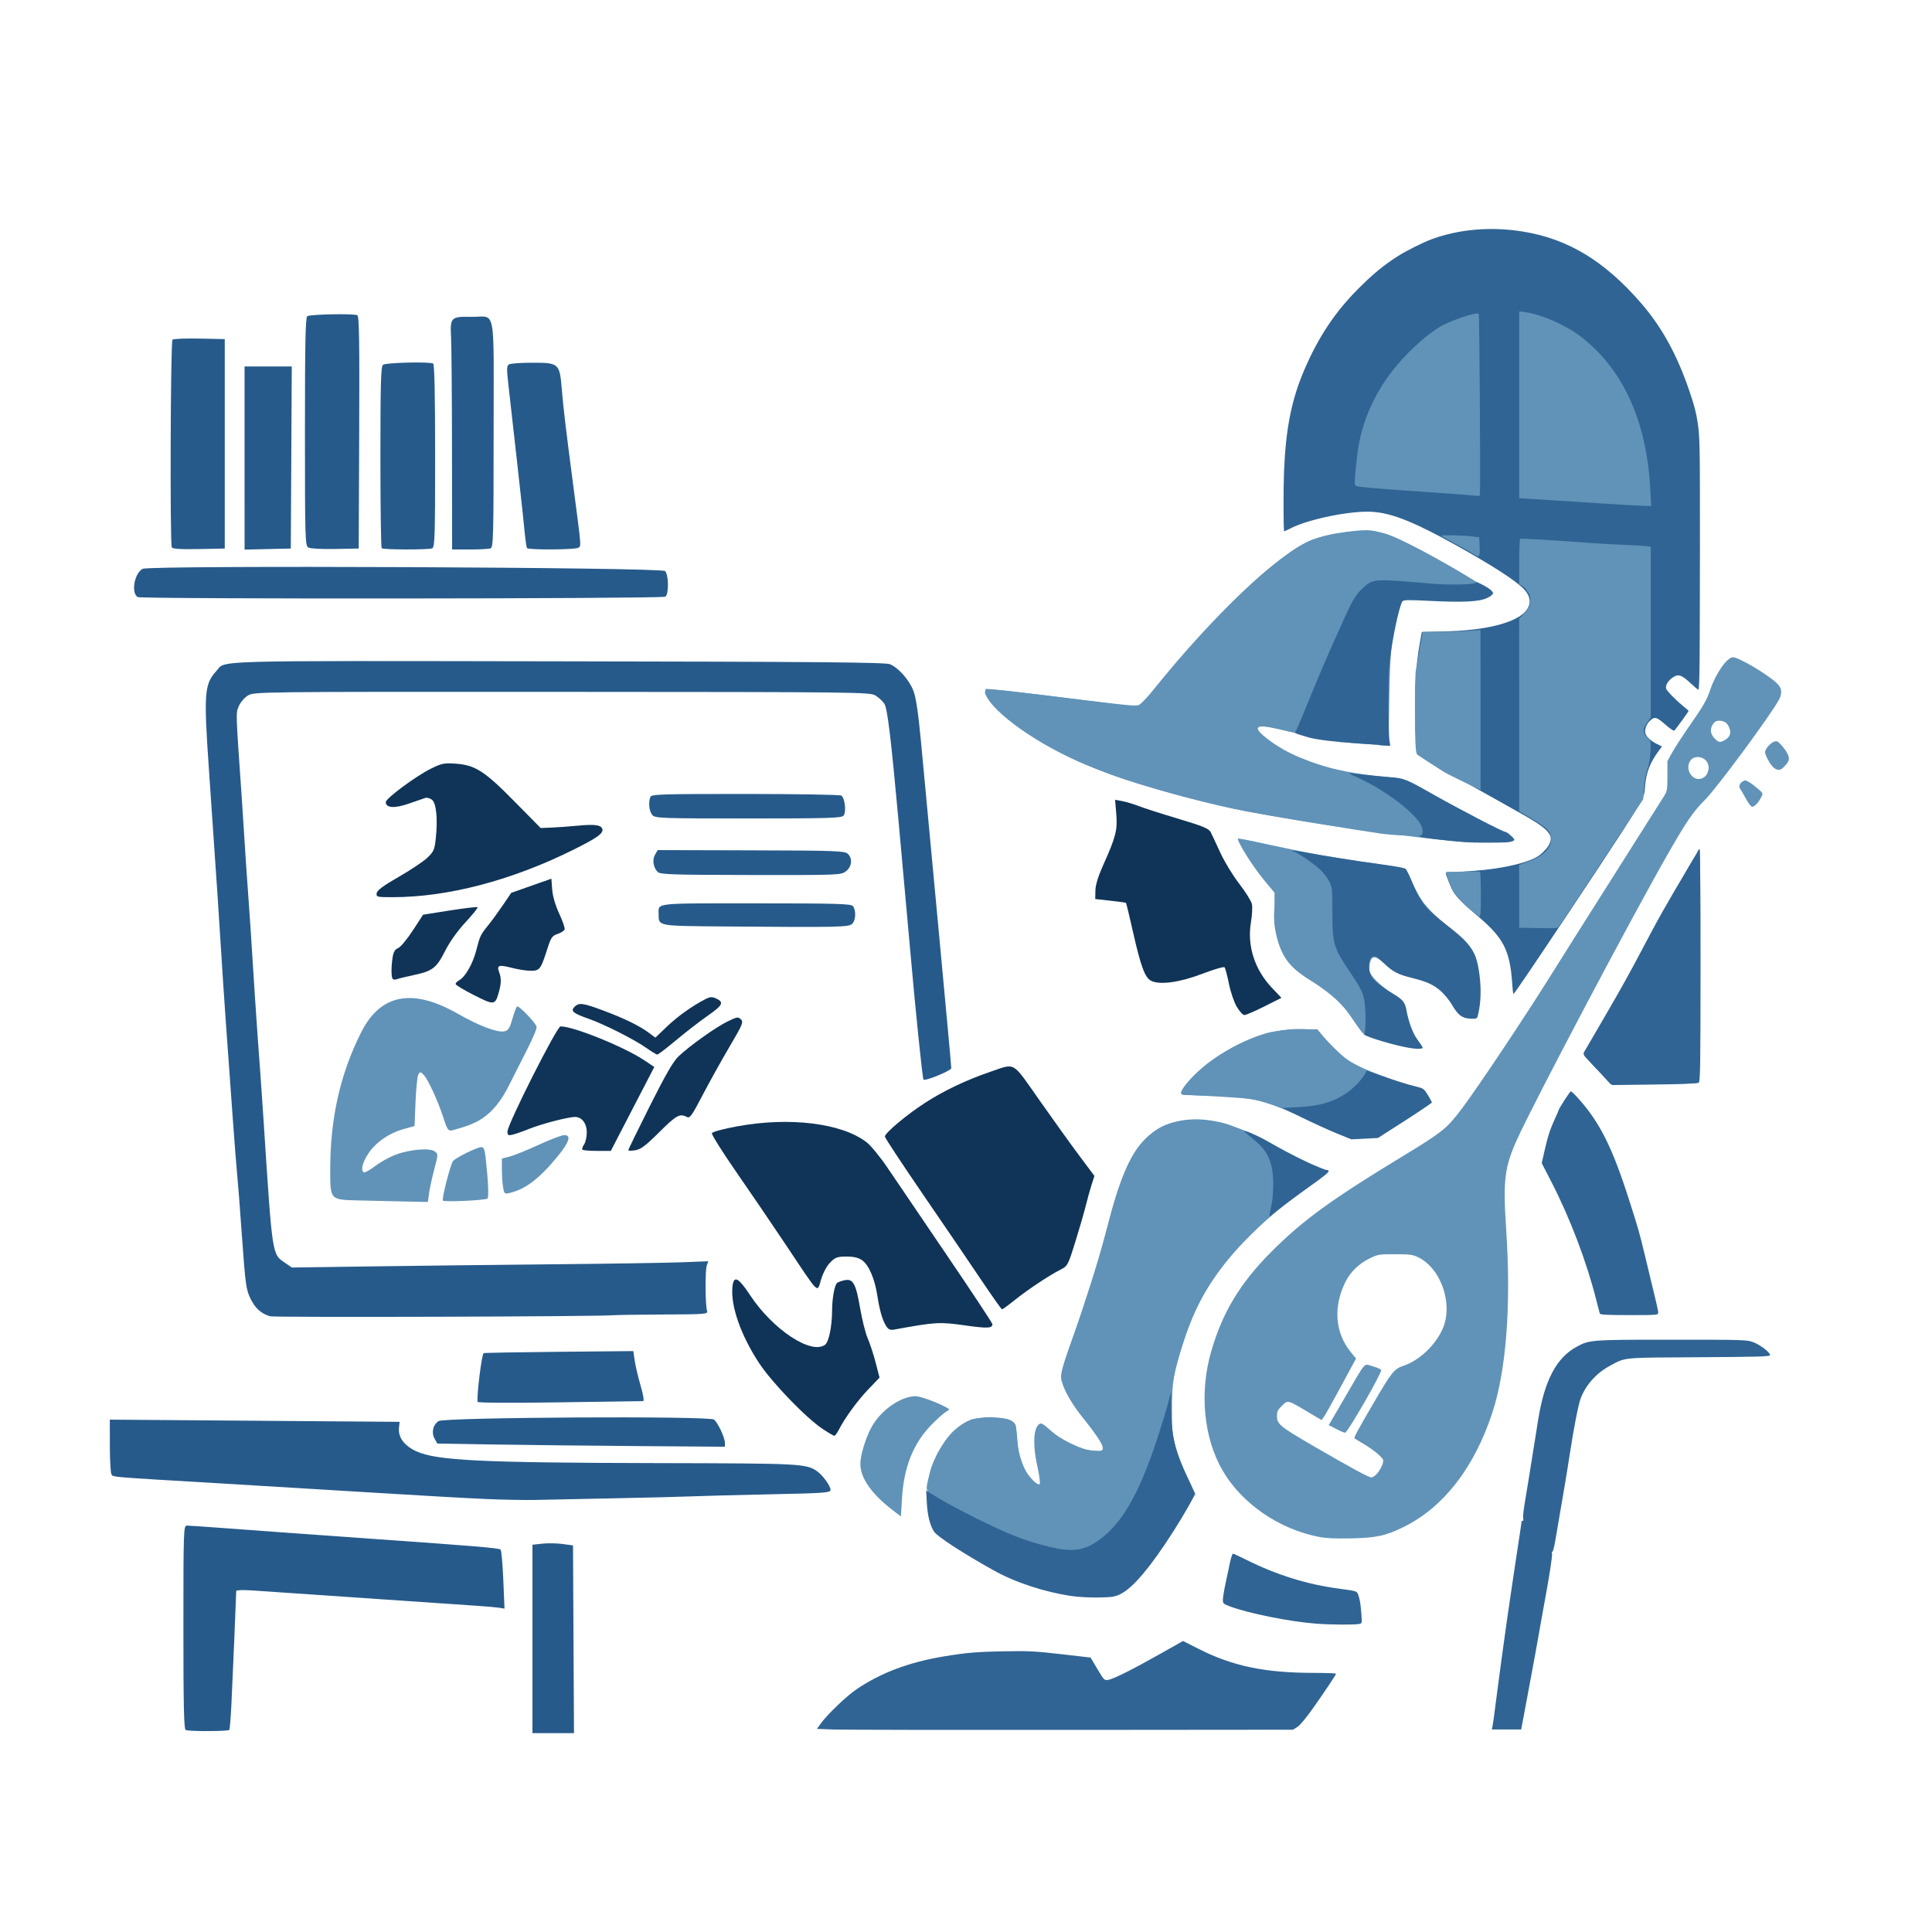 <?xml version="1.0" encoding="UTF-8" standalone="no"?>
<!-- Created with Inkscape (http://www.inkscape.org/) -->

<svg
   version="1.1"
   id="svg1"
   width="1024"
   height="1024"
   viewBox="0 0 1024 1024"
   sodipodi:docname="login_illustration.svg"
   inkscape:version="1.4.2 (f4327f4, 2025-05-13)"
   xmlns:inkscape="http://www.inkscape.org/namespaces/inkscape"
   xmlns:sodipodi="http://sodipodi.sourceforge.net/DTD/sodipodi-0.dtd"
   xmlns="http://www.w3.org/2000/svg"
   xmlns:svg="http://www.w3.org/2000/svg">
  <defs
     id="defs1" />
  <sodipodi:namedview
     id="namedview1"
     pagecolor="#e5e6e0"
     bordercolor="#000000"
     borderopacity="0.25"
     inkscape:showpageshadow="2"
     inkscape:pageopacity="0.0"
     inkscape:pagecheckerboard="0"
     inkscape:deskcolor="#d1d1d1"
     inkscape:zoom="0.76718324"
     inkscape:cx="264.60432"
     inkscape:cy="480.32853"
     inkscape:window-width="2560"
     inkscape:window-height="1346"
     inkscape:window-x="-11"
     inkscape:window-y="-11"
     inkscape:window-maximized="1"
     inkscape:current-layer="g1" />
  <g
     inkscape:groupmode="layer"
     inkscape:label="Image"
     id="g1">
    <path
       d="m 251.225,527.443 c -5.362,-2.714 -9.75,-5.365 -9.75,-5.89 0,-0.525 0.82,-1.394 1.823,-1.931 3.259,-1.744 7.294,-8.773 9.127,-15.899 2.018,-7.846 2.169,-8.158 6.634,-13.696 1.774,-2.2 5.18,-6.881 7.571,-10.403 l 4.346,-6.403 10.637,-3.746 10.637,-3.746 0.413,5.649 c 0.261,3.573 1.63,8.283 3.723,12.817 1.82,3.943 3.121,7.737 2.889,8.431 -0.231,0.694 -1.904,1.762 -3.717,2.373 -2.938,0.989 -3.537,1.866 -5.511,8.069 -3.404,10.698 -3.983,11.459 -8.712,11.459 -2.239,0 -6.739,-0.692 -10.001,-1.537 -6.909,-1.79 -8.164,-1.397 -6.82,2.137 1.218,3.203 1.209,5.97 -0.035,10.446 -2.03,7.308 -2.405,7.361 -13.254,1.87 z m -43.052,-8.551 c -0.864,-0.864 -0.885,-6.597 -0.043,-11.694 0.448,-2.714 1.288,-4.079 2.884,-4.685 1.238,-0.471 4.721,-4.646 7.741,-9.278 l 5.49,-8.422 14.182,-2.243 c 7.8,-1.234 14.415,-2.01 14.701,-1.725 0.285,0.285 -2.586,3.866 -6.38,7.959 -4.317,4.656 -8.384,10.38 -10.869,15.295 -4.578,9.059 -6.644,10.621 -16.903,12.781 -3.85,0.811 -7.699,1.752 -8.552,2.092 -0.854,0.34 -1.866,0.303 -2.25,-0.081 z m -8.517,-45.493 c 0.23,-1.533 3.501,-3.954 11.688,-8.653 6.253,-3.588 13.068,-8.143 15.146,-10.121 3.407,-3.245 3.848,-4.262 4.5,-10.368 1.098,-10.286 0.237,-18.706 -2.088,-20.412 -1.06,-0.777 -2.601,-1.2 -3.426,-0.94 -0.825,0.261 -4.767,1.619 -8.761,3.019 -7.596,2.663 -12.239,2.358 -12.239,-0.804 0,-1.955 15.917,-13.744 23.877,-17.686 5.742,-2.843 7.047,-3.11 13.1,-2.677 10.443,0.747 15.305,3.87 31.316,20.118 l 13.793,13.996 5.77,-0.235 c 3.174,-0.13 9.33,-0.575 13.68,-0.991 9.065,-0.866 12.394,-0.463 13.184,1.597 0.902,2.35 -2.475,4.788 -15.721,11.35 -32.532,16.115 -66.263,24.935 -95.362,24.935 -8.387,0 -8.763,-0.095 -8.457,-2.129 z"
       style="display:inline;fill:#103457;fill-opacity:1"
       id="path1-1" />
    <path
       style="display:inline;fill:#6193b8;fill-opacity:1"
       d="m 189.5,636.238 c -14.594,-0.347 -14.507,-0.247 -14.48,-16.599 0.044,-27.103 5.338,-50.513 16.384,-72.449 10.274,-20.401 27.177,-23.638 51.348,-9.832 11.289,6.448 21.154,10.133 24.726,9.236 1.95,-0.489 2.751,-1.781 4.111,-6.628 0.929,-3.311 2.055,-6.247 2.502,-6.523 0.887,-0.548 8.895,7.659 10.245,10.501 0.933,1.963 -8.96,19.903 -14.164,30.542 -9.251,18.91 -18.995,21.341 -30.047,24.514 -2.665,0.765 -3.104,-0.432 -5.171,-6.75 -2.96,-9.049 -8.169,-20.324 -10.435,-22.589 -1.726,-1.725 -1.9,-1.732 -2.801,-0.121 -0.529,0.945 -1.194,7.468 -1.48,14.496 l -0.518,12.779 -5.799,1.627 c -7.745,2.173 -14.71,6.993 -18.671,12.921 -3.13,4.684 -4.159,8.957 -2.416,10.035 0.459,0.284 3.163,-1.234 6.01,-3.373 2.846,-2.139 7.758,-4.855 10.914,-6.036 7.509,-2.809 18.052,-3.695 20.643,-1.734 1.865,1.411 1.861,1.59 -0.19,9.342 -1.15,4.347 -2.397,10.059 -2.771,12.695 l -0.679,4.792 -13.13,-0.292 C 206.409,636.631 195.55,636.382 189.5,636.238 Z m 45.247,0.104 c -0.647,-1.125 4.031,-19.37 5.385,-21.001 C 241.597,613.576 252.924,608 255.044,608 c 1.339,0 1.857,1.174 2.315,5.25 1.398,12.44 1.814,21.524 1.008,22.014 -1.57,0.955 -23.125,1.938 -23.62,1.077 z m 31.892,-7.105 c -0.34,-2.055 -0.623,-6.307 -0.629,-9.448 l -0.011,-5.711 4.25,-1.113 c 2.337,-0.612 9.126,-3.362 15.086,-6.112 5.96,-2.75 12.035,-5.079 13.5,-5.176 4.149,-0.275 3.035,3.541 -3.28,11.232 -9.788,11.921 -17.074,17.441 -25.677,19.452 -2.402,0.562 -2.673,0.3 -3.239,-3.124 z"
       id="path1-3"
       sodipodi:nodetypes="sssssssssssssscsssssssscsssssssssscsssssss" />
    <path
       style="display:inline;fill:#103457;fill-opacity:1"
       d="m 435.987,757.349 c -8.864,-5.898 -27.01,-24.731 -33.733,-35.01 -9.521,-14.556 -14.906,-29.789 -14.081,-39.831 0.558,-6.792 2.977,-5.782 9.357,3.906 12.016,18.244 32.453,31.779 39.769,26.336 2.008,-1.494 3.693,-9.694 3.726,-18.136 0.025,-6.472 1.269,-13.343 2.648,-14.63 0.455,-0.425 2.261,-1.074 4.012,-1.443 4.482,-0.944 5.964,1.768 8.241,15.084 1.023,5.982 2.825,13.089 4.004,15.795 1.18,2.706 3.067,8.477 4.194,12.825 l 2.049,7.906 -5.901,6.175 c -5.825,6.095 -12.4,15.095 -15.653,21.425 -0.919,1.788 -2.002,3.25 -2.408,3.25 -0.406,0 -3.207,-1.643 -6.224,-3.651 z m 33.714,-54.499 c -2.028,-3.226 -3.438,-8.095 -4.714,-16.274 -1.382,-8.856 -4.505,-16.098 -8.026,-18.604 C 455.009,666.582 452.562,666 448.673,666 c -4.822,0 -5.905,0.386 -8.577,3.059 -1.836,1.836 -3.792,5.447 -4.893,9.033 -2.227,7.254 -0.526,8.896 -18.209,-17.591 -7.344,-11 -19.382,-28.694 -26.753,-39.32 -7.37,-10.626 -13.186,-19.881 -12.923,-20.565 0.274,-0.714 5.962,-2.257 13.33,-3.616 27.761,-5.122 55.316,-1.772 68.569,8.336 2.284,1.742 7.339,7.891 11.234,13.666 3.895,5.775 17.987,26.542 31.316,46.149 C 515.095,684.758 526,701.269 526,701.841 c 0,2.224 -2.632,2.33 -14.879,0.6 -13.217,-1.867 -15.258,-1.743 -37.282,2.275 -2.021,0.369 -3.017,-0.08 -4.139,-1.865 z M 520,678.297 C 514.225,669.699 500.387,649.373 489.25,633.128 478.113,616.883 469,603.046 469,602.38 c 0,-1.843 11.452,-11.457 21.16,-17.763 9.967,-6.475 22.069,-12.246 34.596,-16.499 13.79,-4.682 11.311,-6.125 26.425,15.383 7.343,10.45 16.849,23.671 21.123,29.38 l 7.771,10.38 -1.489,4.62 c -0.819,2.541 -2.209,7.545 -3.089,11.12 -0.88,3.575 -3.39,12.235 -5.577,19.244 -3.949,12.656 -4.006,12.759 -8.198,14.896 -5.947,3.031 -17.156,10.515 -24.129,16.11 -3.256,2.612 -6.184,4.734 -6.506,4.714 C 530.764,693.945 525.775,686.895 520,678.297 Z M 308.702,609.369 c -0.347,-0.347 0.028,-1.572 0.833,-2.723 C 310.341,605.496 311,602.63 311,600.277 c 0,-4.861 -2.585,-8.282 -6.25,-8.27 -3.628,0.011 -17.749,3.683 -24.25,6.305 -3.3,1.331 -7.237,2.714 -8.75,3.073 -2.379,0.565 -2.755,0.347 -2.784,-1.616 C 268.911,596.012 295.155,544 297.106,544 c 6.978,0 33.976,10.962 44.572,18.097 l 5.104,3.437 -11.519,22.233 L 323.744,610 h -7.205 c -3.963,0 -7.49,-0.284 -7.837,-0.631 z M 333,609.623 c 0,-0.352 5.133,-10.873 11.407,-23.381 8.327,-16.601 12.444,-23.722 15.25,-26.372 5.953,-5.624 19.666,-15.391 25.871,-18.427 5.1,-2.495 5.744,-2.599 7.178,-1.165 1.435,1.435 0.888,2.743 -6.091,14.591 -4.217,7.158 -10.615,18.663 -14.218,25.567 -5.811,11.133 -6.762,12.44 -8.409,11.558 -3.638,-1.947 -5.564,-0.881 -14.519,8.036 -7.25,7.22 -9.81,9.151 -12.769,9.631 -2.035,0.33 -3.701,0.313 -3.701,-0.039 z m 9.5,-54.246 c -6.441,-4.526 -22.177,-12.472 -30.5,-15.402 -8.308,-2.924 -9.718,-4.114 -7.5,-6.332 2.352,-2.352 4.397,-2.087 15.294,1.981 11.154,4.165 19.223,8.105 24.134,11.784 l 3.428,2.568 6.072,-5.811 c 5.701,-5.456 13.398,-10.954 20.416,-14.583 2.431,-1.257 3.572,-1.349 5.553,-0.446 4.52,2.059 3.814,3.551 -4.403,9.309 -4.349,3.047 -11.933,8.919 -16.855,13.048 -4.922,4.129 -9.329,7.483 -9.793,7.453 -0.465,-0.03 -3.095,-1.636 -5.845,-3.568 z m 312.994,-21.797 c -1.425,-2.431 -3.294,-7.944 -4.155,-12.25 -0.86,-4.306 -1.897,-8.191 -2.304,-8.632 -0.407,-0.441 -5.644,1.08 -11.638,3.381 -12.148,4.664 -22.845,6.111 -27.373,3.703 -3.235,-1.721 -5.407,-7.648 -9.585,-26.158 -1.847,-8.182 -3.489,-14.977 -3.649,-15.101 -0.16,-0.124 -3.891,-0.63 -8.291,-1.124 l -8,-0.899 0.086,-4.5 c 0.057,-2.977 1.474,-7.587 4.188,-13.621 6.657,-14.804 7.595,-18.488 6.876,-26.999 l -0.631,-7.467 3.741,0.681 c 2.058,0.374 5.991,1.557 8.741,2.629 2.75,1.072 12.2,4.101 21,6.732 13.273,3.968 16.208,5.189 17.22,7.165 0.671,1.31 2.968,6.206 5.104,10.881 2.137,4.675 6.628,12.051 9.982,16.39 3.353,4.34 6.383,9.19 6.731,10.778 0.349,1.588 0.114,5.975 -0.523,9.747 -2.075,12.303 1.962,24.95 11.024,34.531 l 5.146,5.441 -9.072,4.556 C 665.122,535.95 660.375,538 659.562,538 c -0.813,0 -2.643,-1.989 -4.068,-4.42 z"
       id="path33"
       sodipodi:nodetypes="ssssssssssscsssssssssssssssssssssssssssscsssssssssssssssscccssssssssssssssssssscssssssssssssssscssscssssssssscssss" />
    <g
       id="g18"
       style="display:inline">
      <path
         style="display:inline;fill:#6193b8;fill-opacity:1"
         d="m 563.5,821.279 c -5.644,-0.733 -18.995,-4.606 -27.105,-7.862 -14.373,-5.771 -43.389,-20.98 -45.001,-23.588 -0.989,-1.6 1.69,-11.043 5.294,-18.662 6.993,-14.785 16.743,-21.047 30.99,-19.903 9.818,0.788 10.928,1.941 11.556,11.997 0.579,9.277 3.135,16.425 7.507,20.99 2.524,2.635 5.259,3.645 5.259,1.94 0,-0.445 -0.949,-4.563 -2.109,-9.151 -2.424,-9.587 -2.266,-19.093 0.361,-21.72 1.493,-1.493 2.036,-1.244 6.934,3.183 6.703,6.058 14.637,9.768 22.064,10.314 4.899,0.361 5.75,0.173 5.75,-1.267 0,-2.025 -4.016,-7.922 -10.838,-15.914 -5.731,-6.715 -10.694,-15.521 -11.649,-20.67 -0.535,-2.886 0.724,-7.33 6.872,-24.251 7.971,-21.939 12.844,-37.529 17.105,-54.716 6.569,-26.498 12.259,-39.878 20.449,-48.087 8.831,-8.851 20.681,-12.209 35.174,-9.966 11.114,1.72 17.426,5.025 26.56,13.908 5.357,5.21 7.87,19.725 5.246,30.299 -0.73,2.941 -1.247,5.647 -1.15,6.014 0.097,0.367 -2.624,3.251 -6.046,6.409 -13.992,12.91 -26.639,29.646 -33.259,44.013 -4.27,9.267 -9.134,24.539 -11.596,36.41 -2.259,10.892 -4.511,18.999 -9.543,34.349 -6.831,20.839 -14.182,35.269 -22.506,44.177 -8.515,9.114 -17.106,12.949 -26.319,11.752 z M 473,800.306 c -11.066,-8.459 -17,-16.981 -17,-24.414 0,-4.818 3.082,-14.65 6.329,-20.191 5.072,-8.654 15.268,-15.635 22.902,-15.68 2.922,-0.017 13.954,4.202 17.761,6.793 0.27,0.184 -0.405,0.812 -1.5,1.395 -1.095,0.583 -4.548,3.651 -7.673,6.818 -9.637,9.766 -14.746,22.453 -15.742,39.095 L 477.5,803.746 Z m 202.623,-214.868 c -7.529,-2.76 -20.602,-4.526 -35.021,-4.731 -9.812,-0.139 -14.591,-0.568 -14.595,-1.307 -0.015,-2.424 6.396,-9.696 13.584,-15.408 8.544,-6.79 22.661,-14.015 32.409,-16.587 3.838,-1.013 10.542,-1.754 16.369,-1.81 l 9.869,-0.095 2.587,3.5 c 4.514,6.106 11.726,12.407 17.543,15.326 3.097,1.554 5.631,3.181 5.631,3.615 0,1.105 -4.014,6.127 -7,8.757 -9.646,8.496 -30.199,12.837 -41.377,8.74 z M 716.683,539.75 c -6.178,-9.565 -9.826,-13.016 -19.887,-18.81 -12.762,-7.351 -17.517,-13.303 -20.339,-25.462 -1.182,-5.095 -1.435,-9.065 -0.936,-14.712 l 0.684,-7.735 -5.853,-6.401 c -5.306,-5.803 -15.136,-21.181 -14.161,-22.155 0.22,-0.22 7.061,1.168 15.204,3.083 15.599,3.669 19.797,5.673 27.937,13.334 6.243,5.876 6.666,7.353 6.677,23.307 0.011,16.526 0.714,18.742 10.288,32.451 3.952,5.659 5.807,9.432 6.647,13.523 1.28,6.231 1.212,17.826 -0.103,17.826 -0.457,0 -3.228,-3.712 -6.159,-8.25 z M 732,441.846 c -11.339,-1.583 -61.081,-9.805 -72,-11.902 -16.595,-3.187 -45.024,-10.658 -63.057,-16.573 -29.176,-9.569 -56.264,-24.477 -68.773,-37.849 -5.883,-6.289 -7.207,-8.763 -5.315,-9.932 0.999,-0.618 17.733,1.174 49.753,5.328 12.591,1.633 24.861,3.125 27.267,3.314 l 4.374,0.345 7.273,-9.136 c 30.78,-38.663 67.133,-72.99 84.135,-79.446 6.309,-2.396 21.023,-4.976 28.437,-4.988 8.233,-0.013 20.766,5.419 45.675,19.796 9.993,5.768 12.832,7.831 11.5,8.357 -2.958,1.17 -13.534,0.92 -32.054,-0.756 -13.107,-1.186 -18.548,-1.321 -21.201,-0.526 -4.095,1.227 -8.785,5.829 -11.844,11.622 -3.319,6.285 -18.309,40.628 -24.159,55.346 l -5.304,13.346 -3.103,-0.73 c -9.358,-2.201 -16.187,-3.093 -17.103,-2.234 -1.744,1.634 8.259,9.612 17.906,14.279 5.002,2.42 13.819,5.72 19.594,7.334 16.314,4.558 26.988,10.104 40.307,20.941 6.877,5.595 9.693,9.421 9.693,13.168 0,1.901 -0.564,2.041 -7.75,1.926 -4.263,-0.068 -10.675,-0.532 -14.25,-1.031 z"
         id="path2"
         sodipodi:nodetypes="sssssssssssssssssssssssssssssssssssscssssssscsssssssssscsssssssssssssssscssssssssscssssssss" />
      <path
         style="fill:#6193b8;fill-opacity:1;stroke-width:0.652"
         d="m 778.497,446.357 c -30.351,-2.161 -84.73,-9.798 -120.254,-16.889 -30.399,-6.068 -65.575,-16.533 -86.346,-25.688 -25.308,-11.156 -49.532,-29.289 -49.532,-37.078 v -1.598 l 5.361,0.413 c 2.948,0.227 20.845,2.337 39.769,4.688 29.679,3.687 34.65,4.158 36.167,3.431 0.967,-0.464 4.071,-3.63 6.898,-7.035 32.078,-38.641 56.471,-62.97 75.821,-75.623 9.567,-6.256 20.845,-9.223 35.415,-9.318 10.469,-0.068 13.001,0.625 25.544,6.995 14.436,7.331 44.218,24.648 44.171,25.684 -0.011,0.247 -0.774,0.998 -1.695,1.67 -2.697,1.966 -10.672,2.524 -29.731,2.08 -9.589,-0.223 -17.434,-0.286 -17.434,-0.139 0,0.147 -0.894,3.82 -1.987,8.162 -3.267,12.981 -3.916,19.758 -4.333,45.216 l -0.381,23.3 h -3.688 c -13.168,0 -30.024,-2.256 -46.03,-6.159 -6.56,-1.6 -13.339,-3.08 -15.065,-3.289 -6.14,-0.743 -6.037,1.532 0.287,6.384 14.298,10.969 34.198,17.494 61.096,20.034 10.607,1.002 11.825,1.373 21.181,6.465 4.481,2.438 16.493,8.891 26.694,14.339 10.201,5.449 19.399,10.513 20.44,11.254 1.684,1.199 1.769,1.417 0.774,1.973 -1.182,0.661 -17.068,1.162 -23.142,0.73 z"
         id="path11" />
      <path
         style="fill:#6193b8;fill-opacity:1;stroke-width:0.652"
         d="m 746.888,555.159 c -21.492,-4.842 -23.487,-5.865 -30.226,-15.502 -5.437,-7.775 -10.418,-12.37 -21.063,-19.431 -10.421,-6.912 -13.03,-9.53 -16.154,-16.204 -2.877,-6.148 -3.899,-11.914 -3.912,-22.073 l -0.011,-8.806 -4.245,-5.085 c -7.166,-8.585 -15.471,-22 -14.328,-23.143 0.227,-0.227 4.279,0.407 9.004,1.409 31.443,6.666 38.863,8.011 63.62,11.529 7.683,1.092 14.35,2.301 14.814,2.686 0.464,0.385 2.589,4.262 4.721,8.615 4.636,9.464 7.401,12.734 19.141,22.634 9.306,7.848 12.279,11.2 13.847,15.613 2.326,6.549 2.77,28.123 0.638,31.039 -1.202,1.644 -5.567,1.458 -7.846,-0.335 -0.961,-0.756 -3.736,-3.921 -6.167,-7.033 -5.756,-7.369 -9.522,-9.898 -18.323,-12.305 -8.373,-2.29 -11.552,-3.848 -16.546,-8.108 -4.967,-4.238 -6.888,-4.297 -7.74,-0.236 -0.314,1.497 -0.378,3.494 -0.141,4.438 0.653,2.603 4.952,6.875 11.808,11.735 5.999,4.252 6.209,4.488 7.195,8.058 2.842,10.293 3.782,12.731 6.424,16.671 l 2.869,4.278 -3.038,-0.076 c -1.671,-0.042 -3.624,-0.208 -4.341,-0.369 z"
         id="path12" />
      <path
         style="fill:#6193b8;fill-opacity:1;stroke-width:0.652"
         d="m 711.793,601.826 c -2.096,-0.721 -10.308,-4.343 -18.249,-8.049 -15.82,-7.383 -24.065,-10.316 -32.088,-11.415 -4.33,-0.593 -26.992,-1.924 -33.673,-1.978 -2.662,-0.021 -2.29,-1.702 1.376,-6.215 6.14,-7.559 17.442,-16.014 28.356,-21.213 11.878,-5.658 24.606,-8.307 35.578,-7.405 5.109,0.42 5.635,0.6 7.169,2.455 4.302,5.199 11.072,11.792 14.338,13.96 1.986,1.318 6.239,3.53 9.45,4.915 6.813,2.938 23.015,8.53 26.655,9.201 3.588,0.661 8.14,5.999 7.201,8.445 -0.647,1.686 -23.382,16.174 -27.86,17.754 -3.9,1.376 -13.638,1.133 -18.255,-0.455 z"
         id="path13" />
      <path
         style="display:inline;fill:#6193b8;fill-opacity:1;stroke-width:0.652"
         d="m 573.382,846.161 c -18.476,-1.226 -37.877,-8.301 -60.761,-22.156 -12.238,-7.41 -16.55,-10.94 -18.68,-15.293 -1.708,-3.49 -1.848,-4.399 -2.094,-13.572 -0.302,-11.254 0.398,-15.142 4.167,-23.121 4.552,-9.638 14.013,-18.961 20.337,-20.042 4.519,-0.772 15.087,-0.538 17.914,0.397 3.619,1.197 4.393,2.275 4.398,6.129 0.012,8.219 2.744,18.262 6.261,23.009 2.753,3.718 5.342,5.842 6.143,5.041 0.317,-0.317 -0.126,-3.984 -1.013,-8.383 -2.605,-12.917 -1.896,-23.135 1.604,-23.135 0.734,0 2.436,0.989 3.781,2.199 6.288,5.652 17.812,11.251 24.6,11.951 7.025,0.725 6.137,-2.12 -5.234,-16.757 -8.005,-10.303 -12.284,-18.236 -12.279,-22.762 0.002,-2.01 1.552,-7.442 4.755,-16.668 7.659,-22.064 14.621,-44.043 18.27,-57.679 8.87,-33.151 13.856,-44.76 22.693,-52.837 7.063,-6.455 13.788,-8.738 25.569,-8.682 12.923,0.061 23.642,3.396 40.316,12.544 10.685,5.862 18.85,9.897 24.531,12.125 2.509,0.984 4.804,2.015 5.099,2.292 0.295,0.277 -3.811,3.683 -9.124,7.57 -17.144,12.539 -24.312,18.561 -34.543,29.02 -15.97,16.325 -25.463,31.75 -32.392,52.629 -5.591,16.849 -6.535,22.171 -6.546,36.907 -0.008,10.688 0.191,13.18 1.454,18.21 1.47,5.854 4.947,14.634 8.902,22.48 l 2.126,4.218 -6.53,10.785 c -16.54,27.319 -27.413,40.404 -35.657,42.913 -3.098,0.943 -10.051,1.2 -18.067,0.668 z"
         id="path14" />
      <path
         style="fill:#6193b8;fill-opacity:1;stroke-width:0.652"
         d="m 699.413,814.644 c -21.344,-4.019 -41.198,-17.634 -51.426,-35.266 -10.036,-17.301 -12.333,-41.365 -6.024,-63.122 5.995,-20.677 15.258,-36.065 31.606,-52.509 16.752,-16.85 31.984,-27.942 70.265,-51.163 20.76,-12.593 23.122,-14.511 31.254,-25.371 8.618,-11.509 33.164,-48.298 46.746,-70.061 5.704,-9.141 21.249,-33.776 34.545,-54.746 13.295,-20.97 24.894,-39.3 25.774,-40.733 1.466,-2.388 1.601,-3.265 1.601,-10.428 v -7.821 l 2.504,-4.532 c 1.377,-2.492 5.368,-8.651 8.868,-13.686 7.965,-11.458 9.43,-14.005 11.419,-19.853 2.902,-8.532 8.859,-17 11.959,-17 2.956,0 17.531,8.563 23.028,13.529 2.857,2.582 3.287,5.221 1.434,8.825 -3.792,7.38 -32.806,46.722 -39.133,53.063 -6.376,6.391 -9.455,10.837 -19.121,27.616 -18.813,32.657 -72.368,134.016 -80.835,152.992 -6.501,14.57 -7.299,21.357 -5.566,47.367 2.696,40.469 0.013,75.087 -7.575,97.749 -9.605,28.686 -25.673,49.324 -46.454,59.667 -9.762,4.859 -14.696,5.94 -28.35,6.216 -8.176,0.165 -12.853,-0.042 -16.518,-0.733 z m 30.707,-33.891 c 1.046,-1.268 2.231,-3.381 2.634,-4.694 0.713,-2.324 0.66,-2.457 -2.024,-5.026 -1.516,-1.451 -4.953,-3.928 -7.637,-5.505 -2.684,-1.577 -5.006,-2.974 -5.16,-3.104 -0.47,-0.398 1.424,-3.936 9.727,-18.165 10.08,-17.274 11.21,-18.688 16.328,-20.416 8.11,-2.739 16.375,-10.418 20.386,-18.942 6.213,-13.202 -0.439,-32.864 -13.095,-38.705 -2.69,-1.241 -4.215,-1.424 -11.884,-1.425 -8.492,-10e-4 -8.946,0.069 -13.035,2.017 -6.1,2.907 -10.586,7.225 -13.359,12.859 -6.418,13.044 -5.354,26.803 2.853,36.878 l 2.886,3.544 -1.629,2.981 c -0.896,1.64 -4.484,8.269 -7.974,14.733 -3.489,6.463 -6.877,12.458 -7.529,13.321 l -1.184,1.57 -7.725,-4.603 c -10.296,-6.135 -10.132,-6.099 -13.289,-2.942 -2.231,2.231 -2.582,2.974 -2.582,5.47 0,4.258 1.544,5.507 20.204,16.332 19.419,11.266 28.329,16.087 29.769,16.107 0.848,0.012 2.184,-0.908 3.32,-2.286 z m 173.866,-369.479 c 1.071,-1.071 1.866,-3.739 1.6,-5.197 -0.922,-5.05 -6.383,-5.652 -8.64,-3.976 -1.886,1.401 -2.497,4.097 -1.852,6.25 1.353,4.515 5.829,5.986 8.893,2.922 z m 10.499,-19.211 c 2.99,-1.823 3.325,-4.538 1.262,-7.893 -1.58,-2.57 -5.774,-2.659 -7.013,-1.364 -2.636,2.752 -2.517,6.033 0.061,8.611 2.241,2.241 2.945,2.321 5.691,0.647 z"
         id="path15"
         sodipodi:nodetypes="cssssssssscssssssssssssscssssssssscssscssscsssssssssssssssss" />
      <path
         style="fill:#6193b8;fill-opacity:1;stroke-width:0.652"
         d="m 925.488,423.541 c -1.27,-2.31 -2.735,-4.852 -3.257,-5.647 -1.122,-1.712 0.741,-3.901 2.859,-4.309 2.957,1.087 5.727,3.767 8.175,5.786 1.168,1.291 1.167,1.392 -0.041,3.648 -1.401,2.616 -3.141,4.387 -4.506,4.588 -0.529,0.078 -1.902,-1.651 -3.229,-4.065 z"
         id="path16"
         sodipodi:nodetypes="ssssssss" />
      <path
         style="fill:#6193b8;fill-opacity:1;stroke-width:0.652"
         d="m 935.565,399.226 c -0.643,-2.057 3.982,-7.035 6.331,-6.289 0.666,0.211 2.349,1.909 3.74,3.772 3.298,4.418 3.331,6.505 0.149,9.422 -4.748,6.037 -9.358,-4.147 -10.22,-6.905 z"
         id="path17"
         sodipodi:nodetypes="sssss" />
      <path
         style="fill:#6193b8;fill-opacity:1;stroke-width:0.652"
         d="m 708.298,757.445 -4.049,-2.085 8.611,-14.753 c 11.64,-19.943 9.751,-17.831 14.711,-16.452 2.277,0.633 4.289,1.54 4.471,2.015 0.507,1.321 -17.546,32.755 -19.056,33.18 -0.352,0.099 -2.461,-0.758 -4.688,-1.905 z"
         id="path18" />
    </g>
    <g
       id="g10"
       style="display:inline">
      <path
         style="fill:#306494;fill-opacity:1;stroke-width:0.652"
         d="m 567.987,845.931 c -14.64,-2.176 -29.818,-7.175 -41.385,-13.631 -15.818,-8.829 -29.656,-17.802 -31.457,-20.397 -2.147,-3.094 -3.573,-8.722 -3.918,-15.456 l -0.332,-6.491 1.886,1.239 c 5.229,3.435 12.812,7.615 23.728,13.078 17.825,8.921 26.936,12.494 39.747,15.586 11.424,2.758 17.596,2.126 24.686,-2.526 13.138,-8.622 22.589,-24.674 32.611,-55.387 2.143,-6.566 4.627,-14.693 5.52,-18.06 l 1.625,-6.121 0.052,8.473 c 0.091,14.935 2.075,23.189 9.043,37.636 1.852,3.841 3.368,7.418 3.368,7.95 0,1.128 -5.627,11.044 -11.299,19.913 -12.121,18.952 -21.503,30.036 -28.131,33.236 -2.835,1.369 -4.317,1.593 -11.405,1.726 -4.53,0.085 -10.895,-0.255 -14.338,-0.767 z"
         id="path5" />
      <path
         style="fill:#306494;fill-opacity:1;stroke-width:0.652"
         d="m 672.949,643.914 c 0.007,-0.717 0.438,-3.063 0.957,-5.214 0.519,-2.151 0.949,-7.072 0.954,-10.937 0.015,-10.666 -2.565,-17.182 -8.919,-22.521 -1.72,-1.445 -4.008,-3.397 -5.083,-4.337 -1.903,-1.663 -1.911,-1.697 -0.326,-1.268 2.185,0.59 8.101,3.371 11.813,5.553 12.207,7.173 28.32,14.926 31.038,14.933 0.448,10e-4 0.815,0.244 0.815,0.54 0,0.853 -2.357,2.748 -11.079,8.91 -9.145,6.46 -18.981,13.928 -19.705,14.961 -0.271,0.387 -0.473,0.117 -0.466,-0.62 z"
         id="path6" />
      <path
         style="fill:#306494;fill-opacity:1;stroke-width:0.652"
         d="m 708.436,600.698 c -4.301,-1.75 -12.513,-5.5 -18.249,-8.333 l -10.428,-5.152 8.147,-0.395 c 11.94,-0.579 19.698,-2.974 26.927,-8.315 3.494,-2.581 7.352,-6.804 8.844,-9.681 l 0.75,-1.446 5.365,1.988 c 8.201,3.039 14.313,4.954 21.332,6.683 3.313,0.816 3.745,1.15 5.7,4.395 1.163,1.931 2.117,3.691 2.118,3.91 10e-4,0.219 -6.427,4.538 -14.286,9.598 l -14.289,9.2 -7.056,0.364 -7.056,0.364 z"
         id="path7" />
      <path
         style="fill:#306494;fill-opacity:1;stroke-width:0.652"
         d="m 744.35,554.912 c -9.721,-2.002 -23.146,-6.388 -21.368,-6.981 0.976,-0.325 1.051,-12.823 0.107,-17.803 -0.819,-4.32 -2.166,-6.96 -7.785,-15.257 -8.524,-12.587 -9.149,-14.783 -9.149,-32.165 0,-11.748 -0.064,-12.351 -1.638,-15.51 -0.901,-1.808 -3.052,-4.626 -4.781,-6.263 -3.619,-3.426 -12.82,-9.607 -14.303,-9.607 -0.551,0 -0.839,-0.164 -0.639,-0.364 0.2,-0.2 3.548,0.215 7.441,0.922 3.892,0.707 11.036,1.907 15.875,2.666 4.839,0.759 10.558,1.657 12.709,1.996 2.151,0.339 8.262,1.195 13.581,1.902 5.319,0.707 10.066,1.614 10.549,2.015 0.483,0.401 1.813,2.981 2.955,5.735 5.164,12.445 7.364,15.218 19.529,24.623 12.445,9.621 15.181,13.849 16.718,25.84 0.948,7.397 0.77,14.119 -0.535,20.206 -0.654,3.05 -0.701,3.096 -3.204,3.096 -5.083,0 -7.434,-1.576 -10.723,-7.187 -4.909,-8.374 -9.802,-11.734 -20.935,-14.378 -7.695,-1.828 -10.48,-3.256 -15.216,-7.805 -4.008,-3.849 -4.847,-4.295 -6.323,-3.356 -2.076,1.32 -2.247,6.775 -0.326,10.347 1.142,2.123 5.241,5.4 11.14,8.906 5.659,3.363 6.793,4.804 7.53,9.563 0.853,5.513 3.21,11.719 5.7,15.008 1.369,1.808 2.558,3.6 2.643,3.981 0.262,1.172 -3.479,1.122 -9.553,-0.129 z"
         id="path8" />
      <path
         style="fill:#306494;fill-opacity:1;stroke-width:0.652"
         d="m 731.246,394.937 c -0.358,-0.13 -5.736,-0.551 -11.951,-0.934 -11.194,-0.69 -22.078,-2.033 -25.85,-3.189 -1.075,-0.33 -3.211,-0.977 -4.746,-1.438 -1.535,-0.462 -2.547,-1.009 -2.248,-1.217 0.299,-0.208 2.25,-4.63 4.337,-9.828 3.909,-9.737 11.831,-28.611 14.037,-33.439 0.686,-1.503 3.199,-7.131 5.583,-12.508 6.125,-13.813 7.836,-16.803 11.705,-20.462 5.566,-5.264 5.673,-5.272 36.086,-2.619 9.958,0.869 23.671,0.588 24.03,-0.491 0.161,-0.485 1.836,0.136 4.616,1.713 5.365,3.044 5.622,4.289 1.322,6.423 -4.02,1.995 -12.746,2.43 -30.524,1.523 -11.075,-0.566 -13.514,-0.531 -14.258,0.204 -1.257,1.242 -4.325,14.481 -6.047,26.092 -1.22,8.228 -1.448,12.51 -1.437,27.047 0.007,9.499 0.228,18.664 0.49,20.367 l 0.476,3.096 -2.484,-0.051 c -1.366,-0.028 -2.777,-0.158 -3.136,-0.289 z"
         id="path9" />
      <path
         style="display:inline;fill:#306494;fill-opacity:1;stroke-width:0.652"
         d="m 775.89,446.32 c -8.146,-0.602 -21.526,-2.217 -22.892,-2.764 -1.058,-0.423 -1.201,-0.633 -0.452,-0.661 1.649,-0.062 2.02,-2.249 0.856,-5.044 -2.7,-6.487 -18.894,-18.909 -33.024,-25.331 -3.109,-1.413 -5.59,-2.632 -5.514,-2.708 0.076,-0.076 3.646,0.268 7.934,0.766 4.287,0.497 10.728,1.113 14.313,1.367 7.169,0.51 8.125,0.906 23.788,9.86 11.659,6.665 35.691,19.094 36.918,19.094 0.928,0 4.793,3.372 4.793,4.181 0,0.524 -1.172,1.016 -3.024,1.27 -2.986,0.409 -18.008,0.39 -23.697,-0.03 z"
         id="path10" />
      <path
         style="fill:#306494;fill-opacity:1;stroke-width:0.652"
         d="m 441.338,916.665 -8.359,-0.326 2.114,-2.933 c 3.407,-4.726 13.683,-14.549 18.916,-18.079 12.964,-8.748 27.792,-14.328 46.198,-17.386 11.973,-1.989 17.404,-2.452 31.935,-2.721 12.922,-0.239 16.518,-0.058 30.272,1.523 l 15.608,1.795 3.618,6.076 c 3.56,5.979 3.653,6.071 5.773,5.738 2.772,-0.436 13.029,-5.573 27.855,-13.952 l 11.761,-6.647 8.301,4.204 c 18.002,9.116 35.046,12.675 60.887,12.711 6.542,0.009 11.894,0.197 11.894,0.418 0,0.588 -5.264,8.489 -12.177,18.279 -3.732,5.285 -6.941,9.124 -8.358,10 l -2.3,1.422 -117.789,0.102 c -64.784,0.056 -121.55,-0.044 -126.148,-0.224 z"
         id="path19" />
      <path
         style="fill:#306494;fill-opacity:1;stroke-width:0.652"
         d="m 697.356,860.558 c -14.074,-1.109 -35.456,-5.405 -45.459,-9.132 -3.499,-1.304 -3.747,-1.536 -3.747,-3.499 0,-1.156 0.595,-4.86 1.322,-8.23 0.727,-3.37 1.795,-8.4 2.374,-11.178 0.579,-2.778 1.309,-5.051 1.623,-5.051 0.314,0 3.425,1.426 6.913,3.17 16.369,8.18 32.472,13.177 49.819,15.459 8.511,1.12 8.964,1.254 9.56,2.842 0.969,2.582 1.319,4.607 1.774,10.265 0.415,5.17 0.402,5.235 -1.168,5.535 -2.693,0.515 -15.467,0.415 -23.011,-0.179 z"
         id="path20" />
      <path
         style="fill:#306494;fill-opacity:1;stroke-width:0.652"
         d="m 791.16,914.397 c 0.234,-1.247 0.698,-4.547 1.031,-7.332 0.333,-2.785 1.209,-9.464 1.947,-14.84 0.738,-5.377 1.784,-13.149 2.324,-17.271 0.954,-7.274 3.383,-24.222 5.186,-36.171 0.487,-3.226 1.342,-8.945 1.901,-12.709 0.559,-3.764 1.451,-9.629 1.983,-13.035 0.531,-3.405 0.971,-6.429 0.978,-6.719 0.006,-0.29 0.263,-0.372 0.569,-0.183 0.307,0.19 0.419,-0.381 0.249,-1.268 -0.17,-0.887 0.159,-4.324 0.729,-7.638 0.571,-3.314 1.642,-9.839 2.38,-14.498 0.738,-4.66 1.765,-11.112 2.283,-14.338 0.517,-3.226 1.669,-10.411 2.559,-15.967 3.326,-20.76 9.676,-32.81 20.336,-38.594 6.879,-3.732 7.376,-3.769 50.53,-3.769 38.051,0 39.731,0.051 43.092,1.309 3.752,1.404 8.934,5.385 8.934,6.864 0,0.755 -6.126,0.937 -37.638,1.117 -41.462,0.237 -38.674,-0.028 -47.142,4.48 -7.199,3.833 -12.893,10.166 -15.611,17.366 -1.208,3.201 -3.671,15.825 -5.813,29.8 -1.54,10.047 -2.415,15.273 -7.605,45.437 -0.599,3.483 -1.312,6.196 -1.584,6.028 -0.272,-0.168 -0.353,0.235 -0.18,0.896 0.287,1.097 -1.408,12.131 -4.022,26.173 -0.567,3.047 -1.283,7.006 -1.592,8.798 -1.849,10.735 -3.532,19.965 -7.576,41.548 l -3.144,16.782 h -7.765 -7.765 z"
         id="path21" />
      <path
         style="fill:#306494;fill-opacity:1;stroke-width:0.652"
         d="m 847.927,696.216 c -0.146,-0.448 -1.004,-3.747 -1.906,-7.332 -5.081,-20.175 -13.914,-43.388 -23.817,-62.594 l -5.055,-9.803 1.469,-6.49 c 1.724,-7.619 2.984,-11.495 5.567,-17.126 1.039,-2.265 1.89,-4.235 1.89,-4.376 0,-0.721 6.041,-10.08 6.506,-10.08 0.298,0 1.937,1.54 3.641,3.422 11.612,12.825 18.304,26.147 27.294,54.338 5.145,16.132 5.127,16.069 8.406,29.573 6.306,25.969 6.944,28.725 6.944,29.983 0,1.263 -0.445,1.301 -15.336,1.301 -11.693,0 -15.399,-0.194 -15.601,-0.815 z"
         id="path22" />
    </g>
    <g
       id="g30"
       style="display:inline">
      <path
         style="display:inline;fill:#306494;fill-opacity:1;stroke-width:0.326"
         d="m 801.531,521.603 c -1.274,-18.322 -4.585,-24.627 -19.449,-37.034 -6.424,-5.362 -10.259,-9.273 -11.954,-12.188 -1.187,-2.043 -4.084,-9.362 -3.812,-9.633 0.077,-0.077 2.41,-0.3 5.183,-0.495 2.774,-0.195 7.069,-0.5 9.544,-0.677 15.858,-1.137 30.336,-4.614 35.088,-8.428 5.226,-4.194 7.062,-8.394 4.942,-11.303 -2.556,-3.508 -6.112,-5.867 -22.536,-14.954 -21.073,-11.659 -45.42,-25.747 -47.033,-27.216 -1.187,-1.081 -1.933,-24.382 -1.216,-37.962 0.479,-9.064 1.076,-14.557 2.306,-21.204 0.535,-2.895 0.974,-5.357 0.974,-5.472 0,-0.115 1.943,-0.211 4.318,-0.214 21.347,-0.028 36.472,-2.366 45.579,-7.046 8.159,-4.193 9.587,-10.474 3.662,-16.108 -4.917,-4.675 -17.048,-12.451 -35.101,-22.5 -24.086,-13.408 -35.996,-17.95 -47.134,-17.976 -12.066,-0.028 -32.543,4.43 -41.016,8.93 -1.679,0.892 -3.145,1.528 -3.259,1.415 -0.38,-0.379 -0.418,-23.023 -0.054,-31.761 0.948,-22.751 3.989,-37.973 10.728,-53.692 7.495,-17.484 16.286,-30.692 28.696,-43.112 7.799,-7.806 13.279,-12.321 20.84,-17.17 4.396,-2.819 13.449,-7.349 18.073,-9.042 14.574,-5.337 31.243,-6.741 48.111,-4.052 24.027,3.83 43.523,15.638 62.92,38.106 11.002,12.745 18.956,27.256 25.537,46.592 2.447,7.19 3.49,11.106 4.213,15.811 1.293,8.424 1.344,11.101 1.322,69.41 -0.011,31.006 -0.138,60.147 -0.281,64.758 -0.239,7.718 -0.304,8.36 -0.81,8.089 -0.302,-0.162 -1.987,-1.629 -3.744,-3.261 -4.903,-4.553 -6.583,-5.124 -9.465,-3.215 -2.539,1.682 -4.076,4.198 -3.636,5.952 0.278,1.107 4.805,5.805 8.681,9.007 1.786,1.476 3.247,2.734 3.247,2.795 0,0.428 -7.351,10.54 -7.663,10.54 -0.588,0 -2.605,-1.445 -5.311,-3.805 -4.104,-3.579 -5.219,-3.763 -7.711,-1.272 -1.676,1.676 -2.67,4.304 -2.324,6.147 0.365,1.943 2.763,4.27 6.063,5.884 l 2.856,1.396 -0.981,1.283 c -5.337,6.978 -7.451,12.301 -8.045,20.261 -0.269,3.606 -0.357,3.94 -1.778,6.746 -2.875,5.677 -12.26,20.162 -41.289,63.727 -16.316,24.486 -25.393,37.855 -26.504,39.034 -0.31,0.329 -0.476,-0.757 -0.777,-5.091 z"
         id="path31" />
      <path
         style="display:inline;fill:#306494;fill-opacity:1;stroke-width:0.326"
         d="m 847.149,567.499 c -3.992,-4.179 -7.388,-7.843 -7.548,-8.14 -0.336,-0.628 2.277,-5.51 10.818,-20.21 7.046,-12.129 13.315,-23.351 20.298,-36.336 10.427,-19.392 25.314,-45.56 29.347,-51.587 l 0.723,-1.08 0.229,7.597 c 0.355,11.778 -0.013,111.513 -0.42,113.792 -0.188,1.054 -0.475,2.05 -0.638,2.213 -0.591,0.591 -8.105,0.909 -26.641,1.128 l -18.909,0.224 z"
         id="path32" />
      <path
         style="fill:#306494;fill-opacity:1;stroke-width:0.652"
         d="m 851.029,571.742 c -1.359,-1.519 -4.659,-5.051 -7.335,-7.848 -4.036,-4.22 -4.747,-5.276 -4.171,-6.199 1.055,-1.692 13.656,-23.142 17.501,-29.789 3.944,-6.82 6.3,-11.159 12.381,-22.811 9.751,-18.679 13.06,-24.553 25.563,-45.374 2.501,-4.166 4.731,-8.052 4.955,-8.635 0.224,-0.584 0.637,-1.061 0.917,-1.061 0.28,1.6e-4 0.498,27.733 0.483,61.629 -0.022,53.308 -0.154,61.71 -0.978,62.23 -0.535,0.338 -11.005,0.606 -23.899,0.612 l -22.947,0.01 z"
         id="path24" />
      <path
         style="fill:#6193b8;fill-opacity:1;stroke-width:0.652"
         d="m 751.315,400.084 c -1.029,-0.718 -0.975,-5.23 -1.141,-6.68 -0.187,-1.638 -0.512,-33.945 0.298,-38.452 l 3.585,-19.959 c 3.839,0.145 18.949,-0.154 25.811,-0.734 l 4.826,-0.408 0.048,42.445 c 0.026,23.345 0.021,42.445 -0.012,42.445 -0.033,0 -16.522,-7.817 -19.44,-9.611 -2.954,-1.816 -12.415,-7.956 -13.975,-9.045 z"
         id="path25"
         sodipodi:nodetypes="ssscscssss" />
      <path
         style="fill:#6193b8;fill-opacity:1;stroke-width:0.652"
         d="m 813.854,491.878 -8.635,-0.182 V 475.422 c 0,-8.951 -0.018,-16.476 -0.041,-16.722 -0.023,-0.246 1.81,-1.073 4.073,-1.838 8.424,-2.847 12.913,-7.072 12.913,-12.153 0,-3.802 -2.056,-5.935 -10.576,-10.972 l -6.385,-3.775 -0.008,-51.025 -0.008,-51.025 2.22,-2.325 c 1.221,-1.279 2.548,-2.966 2.949,-3.748 1.045,-2.041 0.901,-6.458 -0.249,-7.608 -0.538,-0.538 -0.978,-1.219 -0.979,-1.513 -10e-4,-0.294 -0.88,-1.122 -1.953,-1.839 l -1.951,-1.303 -0.002,-11.856 c -10e-4,-6.521 0.218,-11.986 0.487,-12.145 0.464,-0.275 16.865,0.699 36.008,2.139 4.839,0.364 13.051,0.826 18.249,1.027 5.198,0.201 10.697,0.516 12.22,0.701 l 2.77,0.336 v 45.261 45.261 l -1.955,2.699 c -2.487,3.433 -2.476,5.342 0.044,7.861 1.975,1.975 1.996,2.067 1.732,7.608 -0.164,3.448 -0.788,7.029 -1.619,9.294 -0.773,2.107 -1.542,6.294 -1.795,9.776 l -0.443,6.09 -6.033,9.124 c -31.694,47.938 -38.418,58.076 -38.827,58.542 -0.636,0.725 -2.131,0.797 -12.204,0.584 z"
         id="path26" />
      <path
         style="fill:#6193b8;fill-opacity:1;stroke-width:0.652"
         d="m 854.75,267.203 c -6.99,-0.45 -20.994,-1.344 -31.12,-1.988 l -18.412,-1.17 v -49.499 -49.499 l 3.308,0.439 c 8.339,1.106 21.014,6.624 28.838,12.554 22.812,17.29 35.491,45.057 37.367,81.84 l 0.424,8.31 -3.848,-0.084 c -2.116,-0.046 -9.567,-0.452 -16.557,-0.902 z"
         id="path27" />
      <path
         style="fill:#6193b8;fill-opacity:1;stroke-width:0.652"
         d="m 776.868,262.287 c -3.226,-0.276 -17.157,-1.27 -30.957,-2.209 -13.8,-0.938 -25.775,-1.994 -26.609,-2.347 -1.678,-0.708 -1.677,-0.156 -0.038,-15.612 2.159,-20.37 11.491,-39.345 27.05,-55.002 5.977,-6.015 12.285,-11.211 16.868,-13.896 5.754,-3.37 19.498,-7.995 20.571,-6.923 0.399,0.399 0.975,86.657 0.64,95.861 -0.016,0.448 -0.396,0.773 -0.844,0.722 -0.448,-0.051 -3.454,-0.319 -6.68,-0.595 z"
         id="path28" />
      <path
         style="fill:#6193b8;fill-opacity:1;stroke-width:0.652"
         d="m 780.778,293.532 c -1.075,-0.706 -5.251,-3.053 -9.28,-5.216 -4.029,-2.163 -7.447,-4.131 -7.597,-4.372 -0.326,-0.526 12.27,-0.205 16.877,0.43 l 3.259,0.449 0.19,5.044 c 0.211,5.584 -0.07,5.883 -3.449,3.666 z"
         id="path29" />
      <path
         style="fill:#6193b8;fill-opacity:1;stroke-width:0.652"
         d="m 770.893,473.398 c -1.732,-2.575 -5.036,-11.307 -4.252,-11.301 7.123,0.053 16.771,-0.54 17.807,0.054 0.226,0.13 0.422,5.519 0.437,11.977 0.021,9.377 -0.149,11.741 -0.845,11.741 -4.692,-3.271 -9.632,-7.86 -13.146,-12.47 z"
         id="path30"
         sodipodi:nodetypes="ssssss" />
    </g>
    <g
       id="g33"
       style="display:inline">
      <path
         d="m 383.59,491.044 c -35.118,-0.281 -34.5,-0.167 -34.5,-6.353 0,-6.309 -3.659,-5.891 51.485,-5.891 42.382,0 50.457,0.224 51.458,1.431 1.77,2.132 1.597,7.458 -0.303,9.358 -1.854,1.854 -6.339,1.949 -68.14,1.455 z m -34.979,-28.866 c -2.368,-2.368 -3.001,-6.441 -1.425,-9.175 l 1.404,-2.435 49.435,0.128 c 44.328,0.115 49.623,0.298 51.25,1.771 2.706,2.449 2.308,6.799 -0.849,9.282 -2.623,2.063 -3.398,2.094 -50.48,2.021 -41.358,-0.064 -48.022,-0.279 -49.335,-1.592 z m -2.866,-30.207 c -1.66,-1.834 -2.184,-6.63 -1.048,-9.589 0.542,-1.413 5.896,-1.58 50.25,-1.566 27.304,0.008 50.24,0.394 50.969,0.856 1.891,1.199 2.732,8.752 1.182,10.619 -1.086,1.309 -7.803,1.51 -50.475,1.51 -46.416,0 -49.317,-0.104 -50.878,-1.829 z"
         style="display:inline;fill:#265a8b;fill-opacity:1"
         id="path1-18" />
      <path
         style="display:inline;fill:#265a8b;fill-opacity:1"
         d="m 282.207,868.678 v -49.928 l 5.25,-0.575 c 2.888,-0.316 7.725,-0.236 10.75,0.178 l 5.5,0.753 0.259,49.75 0.259,49.75 H 293.216 282.207 Z M 98.457,916.944 c -0.978,-0.395 -1.25,-12.223 -1.25,-54.421 0,-51.254 0.089,-53.917 1.8,-53.917 0.99,0 7.628,0.434 14.75,0.964 27.642,2.057 56.129,4.118 83.95,6.074 54.456,3.828 66.802,4.863 67.606,5.668 0.443,0.443 1.093,7.662 1.445,16.043 l 0.64,15.239 -2.846,-0.447 c -1.565,-0.246 -6.446,-0.685 -10.846,-0.975 -4.4,-0.29 -27.575,-1.873 -51.5,-3.518 -23.925,-1.645 -46.875,-3.215 -51,-3.49 -4.125,-0.274 -11.662,-0.795 -16.75,-1.157 -5.15,-0.367 -9.251,-0.269 -9.252,0.22 -0.006,2.201 -2.003,49.188 -2.567,60.379 -0.346,6.875 -0.836,12.838 -1.089,13.25 -0.504,0.822 -21.077,0.901 -23.091,0.088 z M 257.707,794.513 c -9.35,-0.399 -35.675,-1.885 -58.5,-3.302 -22.825,-1.417 -60.625,-3.703 -84,-5.081 -57.428,-3.385 -55.177,-3.197 -56.132,-4.703 -0.461,-0.726 -0.844,-7.546 -0.853,-15.155 l -0.015,-13.834 69.75,0.529 c 38.362,0.291 72.922,0.554 76.799,0.584 l 7.049,0.055 -0.342,3.25 c -0.519,4.941 2.831,9.443 9.194,12.356 10.789,4.939 34.21,6.076 129.181,6.271 75.032,0.154 77.474,0.282 83.324,4.379 2.954,2.069 7.044,7.764 7.044,9.808 0,1.518 -2.98,1.738 -31.75,2.338 -17.462,0.364 -36.475,0.862 -42.25,1.105 -5.775,0.244 -24.45,0.71 -41.5,1.035 -17.05,0.326 -35.275,0.704 -40.5,0.841 -5.225,0.137 -17.15,-0.077 -26.5,-0.477 z m 4.038,-28.907 -29.962,-0.5 -1.441,-2.569 c -1.817,-3.24 -0.862,-7.42 2.132,-9.331 3.192,-2.037 143.576,-2.805 145.994,-0.799 2.051,1.702 5.74,9.596 5.74,12.282 v 2.105 l -46.25,-0.344 c -25.438,-0.189 -59.733,-0.569 -76.212,-0.844 z m -8.63,-22.592 c -0.413,-4.042 2.181,-24.905 3.21,-25.814 0.211,-0.186 18.15,-0.509 39.866,-0.717 l 39.482,-0.378 0.726,5 c 0.399,2.75 1.802,8.713 3.118,13.25 1.514,5.223 1.988,8.253 1.292,8.257 -0.605,0.004 -20.562,0.3 -44.35,0.658 -25.707,0.387 -43.288,0.283 -43.343,-0.257 z M 143.12,697.658 c -4.809,-1.471 -7.853,-4.228 -10.379,-9.4 -2.304,-4.719 -2.684,-7.504 -4.512,-33.152 -1.098,-15.4 -2.23,-30.025 -2.517,-32.5 -0.286,-2.475 -1.411,-16.875 -2.498,-32 -1.088,-15.125 -2.642,-36.725 -3.455,-48 -0.812,-11.275 -1.95,-28.375 -2.529,-38 -0.959,-15.949 -2.065,-32.426 -6.548,-97.5 -2.724,-39.533 -2.348,-44.486 3.89,-51.345 5.381,-5.916 -7.969,-5.529 181.117,-5.245 136.806,0.205 173.615,0.524 176,1.525 4.605,1.933 10.332,8.458 12.493,14.234 1.329,3.553 2.584,12.078 3.974,27.011 3.194,34.301 6.945,74.301 7.526,80.256 0.292,2.99 1.194,12.665 2.006,21.5 0.812,8.835 2.61,28.181 3.996,42.991 1.386,14.81 2.52,27.451 2.52,28.092 0,1.337 -13.791,7.023 -14.738,6.076 -0.55,-0.55 -4.325,-37.42 -7.227,-70.595 -0.903,-10.322 -2.819,-31.562 -6.136,-68 -3.854,-42.344 -5.775,-58.161 -7.357,-60.575 -0.908,-1.386 -3.032,-3.36 -4.72,-4.387 -2.962,-1.801 -8.792,-1.869 -166.202,-1.94 -161.686,-0.072 -163.162,-0.055 -166.437,1.936 -1.836,1.116 -3.981,3.63 -4.827,5.655 -1.607,3.846 -1.667,2.024 1.625,49.31 0.517,7.425 1.201,18 1.52,23.5 0.319,5.5 0.989,15.4 1.49,22 0.5,6.6 1.164,16.05 1.474,21 1.776,28.286 3.582,55.767 4.009,61 0.533,6.529 2.116,28.953 3,42.5 4.781,73.233 4.433,70.96 11.58,75.852 l 3.446,2.359 42,-0.598 c 23.1,-0.329 66.525,-0.834 96.5,-1.121 29.975,-0.288 60.726,-0.767 68.336,-1.065 l 13.836,-0.543 -0.794,2.308 c -0.899,2.612 -0.786,20.947 0.147,23.886 0.59,1.858 -0.192,1.926 -23.207,2.036 -13.1,0.063 -24.942,0.234 -26.317,0.38 -6.704,0.714 -179.843,1.244 -182.086,0.557 z"
         id="path1-5"
         sodipodi:nodetypes="ccssccccccssssssscssssscssssssssscsscsssssssssssscsssscssssscssssssssssssssssssssssssssssssssssssscssscsssss" />
      <path
         d="m 72.956,316.461 c -3.591,-2.285 -1.737,-12.678 2.671,-14.968 3.801,-1.974 274.859,-0.827 276.857,1.172 1.979,1.979 2.087,12.363 0.141,13.593 -1.787,1.13 -277.897,1.329 -279.669,0.203 z M 91.061,290.13 c -1.031,-1.669 -0.682,-109.047 0.358,-110.087 0.477,-0.477 6.906,-0.741 14.287,-0.587 l 13.42,0.28 v 55.5 55.5 l -13.674,0.278 c -9.574,0.194 -13.889,-0.071 -14.392,-0.884 z m 38.566,-47.363 v -48.531 h 12.51 12.51 l -0.26,48.25 -0.26,48.25 -12.25,0.281 -12.25,0.281 z m 33.75,47.405 c -1.636,-0.968 -1.75,-4.972 -1.75,-61.426 0,-47.118 0.274,-60.56 1.246,-61.161 1.67,-1.032 24.956,-1.46 26.529,-0.488 0.971,0.6 1.185,14.14 0.983,62.203 l -0.258,61.436 -12.5,0.235 c -7.274,0.137 -13.232,-0.197 -14.25,-0.8 z m 38.917,0.398 c -0.367,-0.367 -0.667,-22.137 -0.667,-48.378 0,-38.648 0.254,-47.922 1.339,-48.823 1.438,-1.193 24.824,-1.768 26.626,-0.655 0.69,0.426 1.035,16.754 1.035,48.973 0,43.152 -0.17,48.399 -1.582,48.941 -2.154,0.827 -25.918,0.774 -26.752,-0.06 z m 37.275,-51.583 c -0.032,-28.738 -0.255,-55.909 -0.496,-60.381 -0.558,-10.357 -0.032,-10.885 10.643,-10.68 13.458,0.258 11.911,-7.761 11.911,61.771 0,54.087 -0.164,60.388 -1.582,60.933 -0.87,0.334 -5.82,0.607 -11,0.607 h -9.418 z m 39.731,51.5 c -0.245,-0.412 -0.742,-3.675 -1.105,-7.25 -0.363,-3.575 -0.865,-8.525 -1.115,-11 -0.492,-4.863 -5.639,-50.98 -7.572,-67.847 -0.999,-8.72 -0.965,-10.487 0.217,-11.235 0.771,-0.488 6.19,-0.895 12.041,-0.903 14.521,-0.021 14.844,0.263 16.001,14.051 0.911,10.86 2.025,20.201 6.318,52.934 4.091,31.198 4.004,30.094 2.442,31.083 -1.696,1.074 -26.597,1.226 -27.226,0.167 z"
         style="display:inline;fill:#265a8b;fill-opacity:1"
         id="path1-8" />
    </g>
  </g>
</svg>
